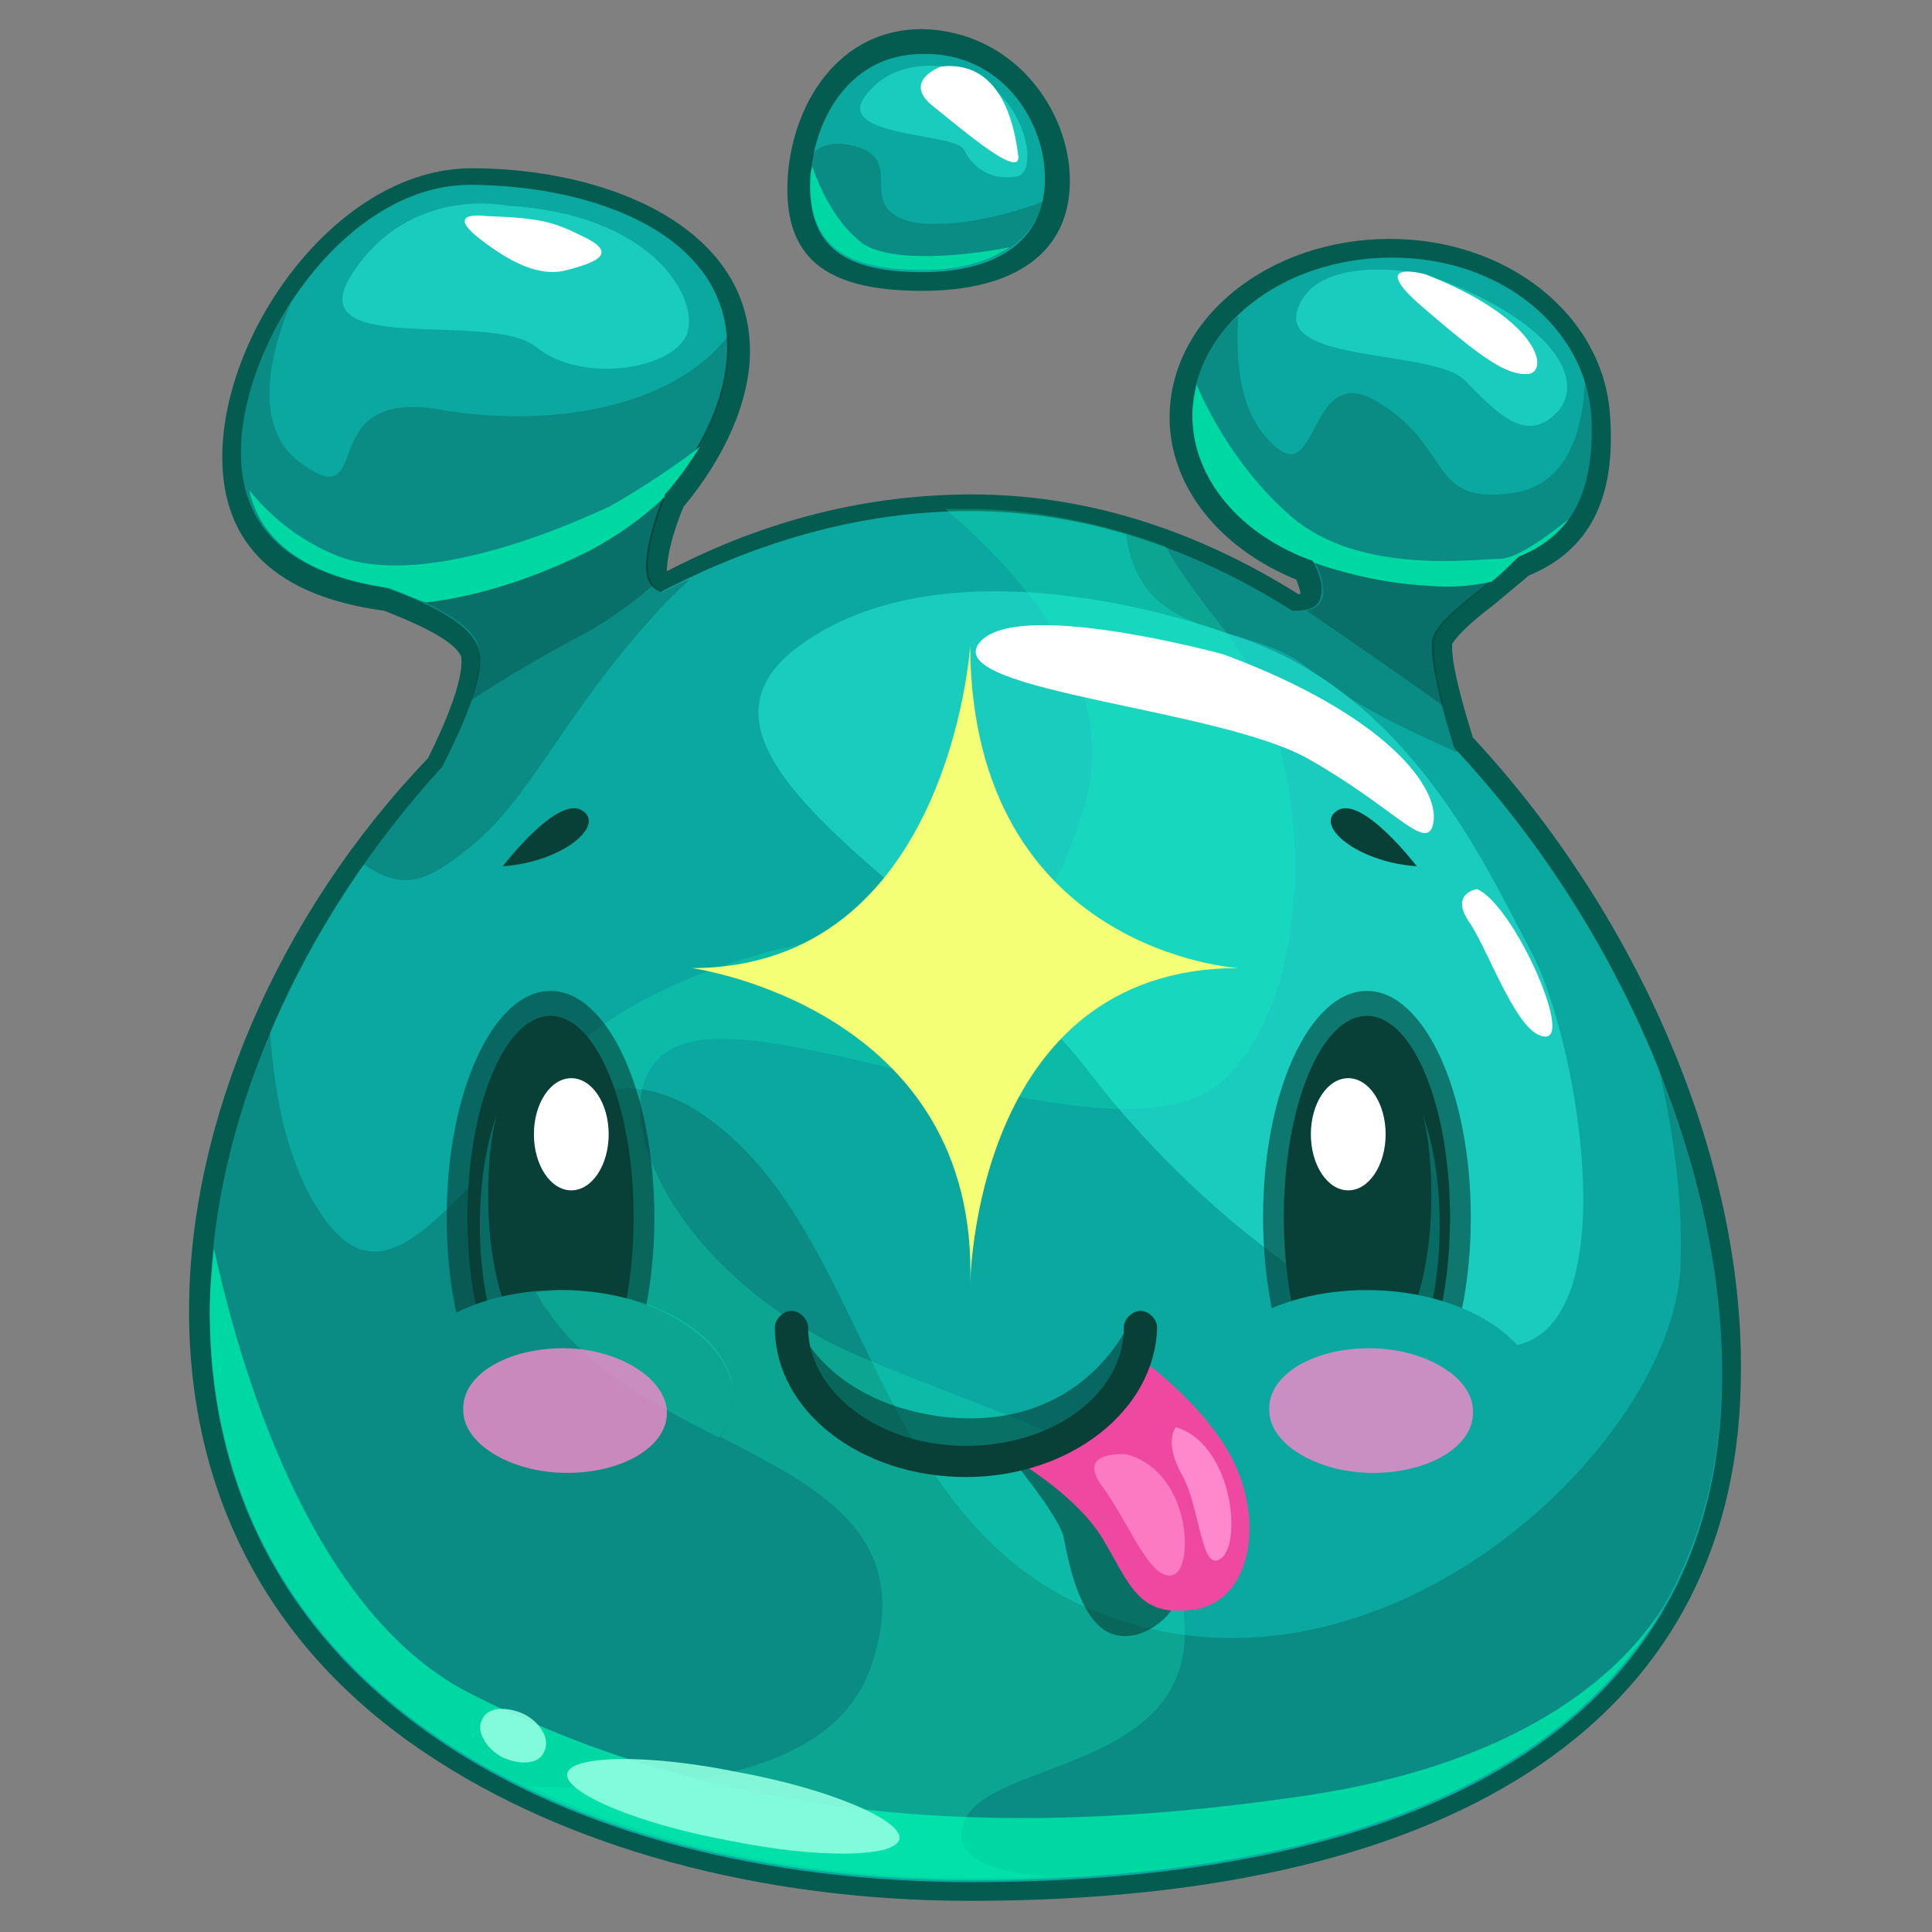 <?xml version="1.0" encoding="utf-8"?>
<!-- Generator: Adobe Illustrator 21.1.0, SVG Export Plug-In . SVG Version: 6.00 Build 0)  -->
<svg version="1.1" xmlns="http://www.w3.org/2000/svg" xmlns:xlink="http://www.w3.org/1999/xlink" x="0px" y="0px"
	 viewBox="0 0 93 93" style="enable-background:new 0 0 93 93;" xml:space="preserve">
<rect x="0" y="0" width="93" height="93" fill="#808080" stroke="none"/>
<style type="text/css">
	.st0{fill:#045B4F;}
	.st1{fill:#0BA8A0;}
	.st2{opacity:0.22;fill:#052D28;}
	.st3{fill:#19CCBE;}
	.st4{fill:#00D8A4;}
	.st5{opacity:0.22;fill:#10FFC0;}
	.st6{opacity:0.29;fill:#052D28;}
	.st7{fill:#FFFFFF;}
	.st8{opacity:0.55;fill:#06332E;}
	.st9{fill:#083F37;}
	.st10{opacity:0.43;fill:#0BA8A0;}
	.st11{fill:#EF48A0;}
	.st12{opacity:0.78;fill:#FF88CC;}
	.st13{fill:#FF88CC;}
	.st14{opacity:0.9;fill:#8FFFDF;}
	.st15{fill:#F5FF76;}
	.st16{opacity:0.61;fill:#79B293;}
	.st17{opacity:0.22;}
	.st18{fill:#052D28;}
	.st19{fill:#BDFDFF;}
	.st20{opacity:0.52;fill:#BDFDFF;}
	.st21{opacity:0.62;}
	.st22{opacity:0.5;fill:#BDFDFF;}
	.st23{opacity:0.68;}
	.st24{fill:#0B3D36;}
	.st25{fill:#892563;}
	.st26{opacity:0.35;fill:#FF88CC;}
	.st27{opacity:0.29;fill:#56153A;}
	.st28{fill:#FF6CC0;}
	.st29{opacity:0.3;fill:#FFA37B;}
	.st30{fill:#FFC2E8;}
	.st31{opacity:0.55;fill:#56153A;}
	.st32{fill:#56153A;}
	.st33{opacity:0.5;fill:#EF48A0;}
	.st34{opacity:0.44;fill:#FF88CC;}
	.st35{opacity:0.38;fill:#56153A;}
	.st36{opacity:0.61;fill:#DDAFC9;}
	.st37{opacity:0.3;fill:#F9E4EC;}
	.st38{opacity:0.5;}
	.st39{opacity:0.5;fill:#56153A;}
	.st40{fill:#F9E4EC;}
	.st41{clip-path:url(#SVGID_2_);}
	.st42{clip-path:url(#SVGID_4_);fill:#0A4377;}
	.st43{clip-path:url(#SVGID_4_);fill:#2D84E2;}
	.st44{clip-path:url(#SVGID_4_);fill:#3BADF2;}
	.st45{opacity:0.27;clip-path:url(#SVGID_4_);}
	.st46{clip-path:url(#SVGID_6_);fill:#19328E;}
	.st47{clip-path:url(#SVGID_8_);fill:#19328E;}
	.st48{opacity:0.5;clip-path:url(#SVGID_4_);}
	.st49{clip-path:url(#SVGID_10_);fill:#19328E;}
	.st50{opacity:0.13;clip-path:url(#SVGID_4_);}
	.st51{clip-path:url(#SVGID_12_);fill:#C5FFFF;}
	.st52{opacity:0.62;clip-path:url(#SVGID_4_);}
	.st53{clip-path:url(#SVGID_14_);fill:#C5FFFF;}
	.st54{clip-path:url(#SVGID_16_);fill:#C5FFFF;}
	.st55{opacity:0.22;clip-path:url(#SVGID_4_);}
	.st56{clip-path:url(#SVGID_18_);fill:#C5FFFF;}
	.st57{clip-path:url(#SVGID_4_);fill:#0E3B63;}
	.st58{clip-path:url(#SVGID_20_);fill:#C5FFFF;}
	.st59{clip-path:url(#SVGID_22_);fill:#C5FFFF;}
	.st60{clip-path:url(#SVGID_24_);fill:#C5FFFF;}
	.st61{clip-path:url(#SVGID_4_);fill:#EF48A0;}
	.st62{clip-path:url(#SVGID_4_);fill:#FFFFFF;}
	.st63{clip-path:url(#SVGID_26_);fill:#19328E;}
	.st64{clip-path:url(#SVGID_28_);fill:#19328E;}
	.st65{clip-path:url(#SVGID_30_);fill:#19328E;}
	.st66{opacity:0.78;clip-path:url(#SVGID_4_);}
	.st67{opacity:0.43;clip-path:url(#SVGID_32_);fill:#3BADF2;}
	.st68{opacity:0.43;clip-path:url(#SVGID_34_);fill:#3BADF2;}
	.st69{clip-path:url(#SVGID_36_);fill:#19328E;}
	.st70{clip-path:url(#SVGID_38_);}
	.st71{clip-path:url(#SVGID_40_);fill:#0A4377;}
	.st72{clip-path:url(#SVGID_40_);fill:#2D84E2;}
	.st73{clip-path:url(#SVGID_40_);fill:#3BADF2;}
	.st74{opacity:0.27;clip-path:url(#SVGID_40_);}
	.st75{clip-path:url(#SVGID_42_);fill:#19328E;}
	.st76{clip-path:url(#SVGID_44_);fill:#19328E;}
	.st77{opacity:0.5;clip-path:url(#SVGID_40_);}
	.st78{clip-path:url(#SVGID_46_);fill:#19328E;}
	.st79{opacity:0.13;clip-path:url(#SVGID_40_);}
	.st80{clip-path:url(#SVGID_48_);fill:#C5FFFF;}
	.st81{opacity:0.62;clip-path:url(#SVGID_40_);}
	.st82{clip-path:url(#SVGID_50_);fill:#C5FFFF;}
	.st83{clip-path:url(#SVGID_52_);fill:#C5FFFF;}
	.st84{opacity:0.22;clip-path:url(#SVGID_40_);}
	.st85{clip-path:url(#SVGID_54_);fill:#C5FFFF;}
	.st86{clip-path:url(#SVGID_40_);fill:#0E3B63;}
	.st87{clip-path:url(#SVGID_56_);fill:#C5FFFF;}
	.st88{clip-path:url(#SVGID_58_);fill:#C5FFFF;}
	.st89{clip-path:url(#SVGID_60_);fill:#C5FFFF;}
	.st90{clip-path:url(#SVGID_40_);fill:#EF48A0;}
	.st91{clip-path:url(#SVGID_40_);fill:#FFFFFF;}
	.st92{clip-path:url(#SVGID_62_);fill:#19328E;}
	.st93{clip-path:url(#SVGID_64_);fill:#19328E;}
	.st94{clip-path:url(#SVGID_66_);fill:#19328E;}
	.st95{opacity:0.78;clip-path:url(#SVGID_40_);}
	.st96{opacity:0.43;clip-path:url(#SVGID_68_);fill:#3BADF2;}
	.st97{opacity:0.43;clip-path:url(#SVGID_70_);fill:#3BADF2;}
	.st98{clip-path:url(#SVGID_72_);fill:#19328E;}
	.st99{opacity:0.21;fill:#85D2F9;}
	.st100{clip-path:url(#SVGID_74_);}
	.st101{clip-path:url(#SVGID_76_);fill:#0A4377;}
	.st102{clip-path:url(#SVGID_76_);fill:#2D84E2;}
	.st103{clip-path:url(#SVGID_76_);fill:#3BADF2;}
	.st104{opacity:0.27;clip-path:url(#SVGID_76_);}
	.st105{clip-path:url(#SVGID_78_);fill:#19328E;}
	.st106{clip-path:url(#SVGID_80_);fill:#19328E;}
	.st107{opacity:0.5;clip-path:url(#SVGID_76_);}
	.st108{clip-path:url(#SVGID_82_);fill:#19328E;}
	.st109{opacity:0.13;clip-path:url(#SVGID_76_);}
	.st110{clip-path:url(#SVGID_84_);fill:#C5FFFF;}
	.st111{opacity:0.62;clip-path:url(#SVGID_76_);}
	.st112{clip-path:url(#SVGID_86_);fill:#C5FFFF;}
	.st113{clip-path:url(#SVGID_88_);fill:#C5FFFF;}
	.st114{opacity:0.22;clip-path:url(#SVGID_76_);}
	.st115{clip-path:url(#SVGID_90_);fill:#C5FFFF;}
	.st116{clip-path:url(#SVGID_76_);fill:#0E3B63;}
	.st117{clip-path:url(#SVGID_92_);fill:#C5FFFF;}
	.st118{clip-path:url(#SVGID_94_);fill:#C5FFFF;}
	.st119{clip-path:url(#SVGID_96_);fill:#C5FFFF;}
	.st120{clip-path:url(#SVGID_76_);fill:#EF48A0;}
	.st121{clip-path:url(#SVGID_76_);fill:#FFFFFF;}
	.st122{clip-path:url(#SVGID_98_);fill:#19328E;}
	.st123{clip-path:url(#SVGID_100_);fill:#19328E;}
	.st124{clip-path:url(#SVGID_102_);fill:#19328E;}
	.st125{opacity:0.78;clip-path:url(#SVGID_76_);}
	.st126{opacity:0.43;clip-path:url(#SVGID_104_);fill:#3BADF2;}
	.st127{opacity:0.43;clip-path:url(#SVGID_106_);fill:#3BADF2;}
	.st128{clip-path:url(#SVGID_108_);fill:#19328E;}
	.st129{opacity:0.5;fill:#C5FFFF;}
	.st130{fill:#C5FFFF;}
	.st131{opacity:0.37;}
	.st132{fill:#19328E;}
	.st133{opacity:0.43;fill:#3BADF2;}
	.st134{clip-path:url(#SVGID_110_);}
	.st135{clip-path:url(#SVGID_112_);fill:#0A4377;}
	.st136{clip-path:url(#SVGID_112_);fill:#2D84E2;}
	.st137{clip-path:url(#SVGID_112_);fill:#3BADF2;}
	.st138{opacity:0.27;clip-path:url(#SVGID_112_);}
	.st139{clip-path:url(#SVGID_114_);fill:#19328E;}
	.st140{clip-path:url(#SVGID_116_);fill:#19328E;}
	.st141{opacity:0.5;clip-path:url(#SVGID_112_);}
	.st142{clip-path:url(#SVGID_118_);fill:#19328E;}
	.st143{opacity:0.13;clip-path:url(#SVGID_112_);}
	.st144{clip-path:url(#SVGID_120_);fill:#C5FFFF;}
	.st145{opacity:0.62;clip-path:url(#SVGID_112_);}
	.st146{clip-path:url(#SVGID_122_);fill:#C5FFFF;}
	.st147{clip-path:url(#SVGID_124_);fill:#C5FFFF;}
	.st148{opacity:0.22;clip-path:url(#SVGID_112_);}
	.st149{clip-path:url(#SVGID_126_);fill:#C5FFFF;}
	.st150{clip-path:url(#SVGID_112_);fill:#0E3B63;}
	.st151{clip-path:url(#SVGID_128_);fill:#C5FFFF;}
	.st152{clip-path:url(#SVGID_130_);fill:#C5FFFF;}
	.st153{clip-path:url(#SVGID_132_);fill:#C5FFFF;}
	.st154{clip-path:url(#SVGID_112_);fill:#EF48A0;}
	.st155{clip-path:url(#SVGID_112_);fill:#FFFFFF;}
	.st156{clip-path:url(#SVGID_134_);fill:#19328E;}
	.st157{clip-path:url(#SVGID_136_);fill:#19328E;}
	.st158{clip-path:url(#SVGID_138_);fill:#19328E;}
	.st159{opacity:0.78;clip-path:url(#SVGID_112_);}
	.st160{opacity:0.43;clip-path:url(#SVGID_140_);fill:#3BADF2;}
	.st161{opacity:0.43;clip-path:url(#SVGID_142_);fill:#3BADF2;}
	.st162{clip-path:url(#SVGID_144_);fill:#19328E;}
	.st163{opacity:0.37;fill:#19328E;}
	.st164{clip-path:url(#SVGID_146_);}
	.st165{clip-path:url(#SVGID_148_);fill:#0A4377;}
	.st166{clip-path:url(#SVGID_148_);fill:#2D84E2;}
	.st167{clip-path:url(#SVGID_148_);fill:#3BADF2;}
	.st168{opacity:0.27;clip-path:url(#SVGID_148_);}
	.st169{clip-path:url(#SVGID_150_);fill:#19328E;}
	.st170{clip-path:url(#SVGID_152_);fill:#19328E;}
	.st171{opacity:0.5;clip-path:url(#SVGID_148_);}
	.st172{clip-path:url(#SVGID_154_);fill:#19328E;}
	.st173{opacity:0.13;clip-path:url(#SVGID_148_);}
	.st174{clip-path:url(#SVGID_156_);fill:#C5FFFF;}
	.st175{opacity:0.62;clip-path:url(#SVGID_148_);}
	.st176{clip-path:url(#SVGID_158_);fill:#C5FFFF;}
	.st177{clip-path:url(#SVGID_160_);fill:#C5FFFF;}
	.st178{opacity:0.22;clip-path:url(#SVGID_148_);}
	.st179{clip-path:url(#SVGID_162_);fill:#C5FFFF;}
	.st180{clip-path:url(#SVGID_148_);fill:#0E3B63;}
	.st181{clip-path:url(#SVGID_164_);fill:#C5FFFF;}
	.st182{clip-path:url(#SVGID_166_);fill:#C5FFFF;}
	.st183{clip-path:url(#SVGID_168_);fill:#C5FFFF;}
	.st184{clip-path:url(#SVGID_148_);fill:#EF48A0;}
	.st185{clip-path:url(#SVGID_148_);fill:#FFFFFF;}
	.st186{clip-path:url(#SVGID_170_);fill:#19328E;}
	.st187{clip-path:url(#SVGID_172_);fill:#19328E;}
	.st188{clip-path:url(#SVGID_174_);fill:#19328E;}
	.st189{opacity:0.78;clip-path:url(#SVGID_148_);}
	.st190{opacity:0.43;clip-path:url(#SVGID_176_);fill:#3BADF2;}
	.st191{opacity:0.43;clip-path:url(#SVGID_178_);fill:#3BADF2;}
	.st192{clip-path:url(#SVGID_180_);fill:#19328E;}
	.st193{clip-path:url(#SVGID_182_);}
	.st194{clip-path:url(#SVGID_184_);fill:#0A4377;}
	.st195{clip-path:url(#SVGID_184_);fill:#2D84E2;}
	.st196{clip-path:url(#SVGID_184_);fill:#3BADF2;}
	.st197{opacity:0.27;clip-path:url(#SVGID_184_);}
	.st198{clip-path:url(#SVGID_186_);fill:#19328E;}
	.st199{clip-path:url(#SVGID_188_);fill:#19328E;}
	.st200{opacity:0.5;clip-path:url(#SVGID_184_);}
	.st201{clip-path:url(#SVGID_190_);fill:#19328E;}
	.st202{opacity:0.13;clip-path:url(#SVGID_184_);}
	.st203{clip-path:url(#SVGID_192_);fill:#C5FFFF;}
	.st204{opacity:0.62;clip-path:url(#SVGID_184_);}
	.st205{clip-path:url(#SVGID_194_);fill:#C5FFFF;}
	.st206{clip-path:url(#SVGID_196_);fill:#C5FFFF;}
	.st207{opacity:0.22;clip-path:url(#SVGID_184_);}
	.st208{clip-path:url(#SVGID_198_);fill:#C5FFFF;}
	.st209{clip-path:url(#SVGID_184_);fill:#0E3B63;}
	.st210{clip-path:url(#SVGID_200_);fill:#C5FFFF;}
	.st211{clip-path:url(#SVGID_202_);fill:#C5FFFF;}
	.st212{clip-path:url(#SVGID_204_);fill:#C5FFFF;}
	.st213{clip-path:url(#SVGID_184_);fill:#EF48A0;}
	.st214{clip-path:url(#SVGID_184_);fill:#FFFFFF;}
	.st215{clip-path:url(#SVGID_206_);fill:#19328E;}
	.st216{clip-path:url(#SVGID_208_);fill:#19328E;}
	.st217{clip-path:url(#SVGID_210_);fill:#19328E;}
	.st218{opacity:0.78;clip-path:url(#SVGID_184_);}
	.st219{opacity:0.43;clip-path:url(#SVGID_212_);fill:#3BADF2;}
	.st220{opacity:0.43;clip-path:url(#SVGID_214_);fill:#3BADF2;}
	.st221{clip-path:url(#SVGID_216_);fill:#19328E;}
	.st222{clip-path:url(#SVGID_218_);}
	.st223{clip-path:url(#SVGID_220_);fill:#0A4377;}
	.st224{clip-path:url(#SVGID_220_);fill:#2D84E2;}
	.st225{clip-path:url(#SVGID_220_);fill:#3BADF2;}
	.st226{opacity:0.27;clip-path:url(#SVGID_220_);}
	.st227{clip-path:url(#SVGID_222_);fill:#19328E;}
	.st228{clip-path:url(#SVGID_224_);fill:#19328E;}
	.st229{opacity:0.5;clip-path:url(#SVGID_220_);}
	.st230{clip-path:url(#SVGID_226_);fill:#19328E;}
	.st231{opacity:0.13;clip-path:url(#SVGID_220_);}
	.st232{clip-path:url(#SVGID_228_);fill:#C5FFFF;}
	.st233{opacity:0.62;clip-path:url(#SVGID_220_);}
	.st234{clip-path:url(#SVGID_230_);fill:#C5FFFF;}
	.st235{clip-path:url(#SVGID_232_);fill:#C5FFFF;}
	.st236{opacity:0.22;clip-path:url(#SVGID_220_);}
	.st237{clip-path:url(#SVGID_234_);fill:#C5FFFF;}
	.st238{clip-path:url(#SVGID_220_);fill:#0E3B63;}
	.st239{clip-path:url(#SVGID_236_);fill:#C5FFFF;}
	.st240{clip-path:url(#SVGID_238_);fill:#C5FFFF;}
	.st241{clip-path:url(#SVGID_240_);fill:#C5FFFF;}
	.st242{clip-path:url(#SVGID_220_);fill:#EF48A0;}
	.st243{clip-path:url(#SVGID_220_);fill:#FFFFFF;}
	.st244{clip-path:url(#SVGID_242_);fill:#19328E;}
	.st245{clip-path:url(#SVGID_244_);fill:#19328E;}
	.st246{clip-path:url(#SVGID_246_);fill:#19328E;}
	.st247{opacity:0.78;clip-path:url(#SVGID_220_);}
	.st248{opacity:0.43;clip-path:url(#SVGID_248_);fill:#3BADF2;}
	.st249{opacity:0.43;clip-path:url(#SVGID_250_);fill:#3BADF2;}
	.st250{clip-path:url(#SVGID_252_);fill:#19328E;}
	.st251{clip-path:url(#SVGID_254_);}
	.st252{clip-path:url(#SVGID_256_);fill:#57056B;}
	.st253{clip-path:url(#SVGID_256_);fill:#D14AED;}
	.st254{opacity:0.52;clip-path:url(#SVGID_256_);}
	.st255{clip-path:url(#SVGID_258_);fill:#ED82F9;}
	.st256{opacity:0.33;clip-path:url(#SVGID_256_);}
	.st257{clip-path:url(#SVGID_260_);fill:#421554;}
	.st258{clip-path:url(#SVGID_256_);fill:#E84DF4;}
	.st259{opacity:0.45;clip-path:url(#SVGID_256_);}
	.st260{clip-path:url(#SVGID_262_);fill:#D183FF;}
	.st261{opacity:0.55;clip-path:url(#SVGID_256_);}
	.st262{clip-path:url(#SVGID_264_);fill:#421554;}
	.st263{clip-path:url(#SVGID_256_);fill:#440254;}
	.st264{opacity:0.5;clip-path:url(#SVGID_256_);}
	.st265{clip-path:url(#SVGID_266_);fill:#BE4AED;}
	.st266{clip-path:url(#SVGID_256_);fill:#FFFFFF;}
	.st267{clip-path:url(#SVGID_268_);fill:#421554;}
	.st268{clip-path:url(#SVGID_270_);fill:#BE4AED;}
	.st269{clip-path:url(#SVGID_272_);fill:#421554;}
	.st270{clip-path:url(#SVGID_256_);fill:#EF48A0;}
	.st271{opacity:0.39;clip-path:url(#SVGID_256_);}
	.st272{clip-path:url(#SVGID_274_);fill:#421554;}
	.st273{clip-path:url(#SVGID_256_);fill:#ED82F9;}
	.st274{clip-path:url(#SVGID_256_);fill:#FF6CC0;}
	.st275{opacity:0.37;clip-path:url(#SVGID_256_);}
	.st276{clip-path:url(#SVGID_276_);fill:#421554;}
	.st277{clip-path:url(#SVGID_256_);fill:#FFC2E8;}
	.st278{opacity:0.78;clip-path:url(#SVGID_256_);}
	.st279{clip-path:url(#SVGID_278_);fill:#FF88CC;}
	.st280{clip-path:url(#SVGID_280_);fill:#FF88CC;}
	.st281{clip-path:url(#SVGID_282_);}
	.st282{clip-path:url(#SVGID_284_);fill:#57056B;}
	.st283{clip-path:url(#SVGID_284_);fill:#D14AED;}
	.st284{opacity:0.52;clip-path:url(#SVGID_284_);}
	.st285{clip-path:url(#SVGID_286_);fill:#ED82F9;}
	.st286{opacity:0.33;clip-path:url(#SVGID_284_);}
	.st287{clip-path:url(#SVGID_288_);fill:#421554;}
	.st288{clip-path:url(#SVGID_284_);fill:#E84DF4;}
	.st289{opacity:0.45;clip-path:url(#SVGID_284_);}
	.st290{clip-path:url(#SVGID_290_);fill:#D183FF;}
	.st291{opacity:0.55;clip-path:url(#SVGID_284_);}
	.st292{clip-path:url(#SVGID_292_);fill:#421554;}
	.st293{clip-path:url(#SVGID_284_);fill:#440254;}
	.st294{opacity:0.5;clip-path:url(#SVGID_284_);}
	.st295{clip-path:url(#SVGID_294_);fill:#BE4AED;}
	.st296{clip-path:url(#SVGID_284_);fill:#FFFFFF;}
	.st297{clip-path:url(#SVGID_296_);fill:#421554;}
	.st298{clip-path:url(#SVGID_298_);fill:#BE4AED;}
	.st299{clip-path:url(#SVGID_300_);fill:#421554;}
	.st300{clip-path:url(#SVGID_284_);fill:#EF48A0;}
	.st301{opacity:0.39;clip-path:url(#SVGID_284_);}
	.st302{clip-path:url(#SVGID_302_);fill:#421554;}
	.st303{clip-path:url(#SVGID_284_);fill:#ED82F9;}
	.st304{clip-path:url(#SVGID_284_);fill:#FF6CC0;}
	.st305{opacity:0.37;clip-path:url(#SVGID_284_);}
	.st306{clip-path:url(#SVGID_304_);fill:#421554;}
	.st307{clip-path:url(#SVGID_284_);fill:#FFC2E8;}
	.st308{opacity:0.78;clip-path:url(#SVGID_284_);}
	.st309{clip-path:url(#SVGID_306_);fill:#FF88CC;}
	.st310{clip-path:url(#SVGID_308_);fill:#FF88CC;}
	.st311{opacity:0.53;fill:#EA94FF;}
	.st312{clip-path:url(#SVGID_310_);}
	.st313{clip-path:url(#SVGID_312_);fill:#57056B;}
	.st314{clip-path:url(#SVGID_312_);fill:#D14AED;}
	.st315{opacity:0.52;clip-path:url(#SVGID_312_);}
	.st316{clip-path:url(#SVGID_314_);fill:#ED82F9;}
	.st317{opacity:0.33;clip-path:url(#SVGID_312_);}
	.st318{clip-path:url(#SVGID_316_);fill:#421554;}
	.st319{clip-path:url(#SVGID_312_);fill:#E84DF4;}
	.st320{opacity:0.45;clip-path:url(#SVGID_312_);}
	.st321{clip-path:url(#SVGID_318_);fill:#D183FF;}
	.st322{opacity:0.55;clip-path:url(#SVGID_312_);}
	.st323{clip-path:url(#SVGID_320_);fill:#421554;}
	.st324{clip-path:url(#SVGID_312_);fill:#440254;}
	.st325{opacity:0.5;clip-path:url(#SVGID_312_);}
	.st326{clip-path:url(#SVGID_322_);fill:#BE4AED;}
	.st327{clip-path:url(#SVGID_312_);fill:#FFFFFF;}
	.st328{clip-path:url(#SVGID_324_);fill:#421554;}
	.st329{clip-path:url(#SVGID_326_);fill:#BE4AED;}
	.st330{clip-path:url(#SVGID_328_);fill:#421554;}
	.st331{clip-path:url(#SVGID_312_);fill:#EF48A0;}
	.st332{opacity:0.39;clip-path:url(#SVGID_312_);}
	.st333{clip-path:url(#SVGID_330_);fill:#421554;}
	.st334{clip-path:url(#SVGID_312_);fill:#ED82F9;}
	.st335{clip-path:url(#SVGID_312_);fill:#FF6CC0;}
	.st336{opacity:0.37;clip-path:url(#SVGID_312_);}
	.st337{clip-path:url(#SVGID_332_);fill:#421554;}
	.st338{clip-path:url(#SVGID_312_);fill:#FFC2E8;}
	.st339{opacity:0.78;clip-path:url(#SVGID_312_);}
	.st340{clip-path:url(#SVGID_334_);fill:#FF88CC;}
	.st341{clip-path:url(#SVGID_336_);fill:#FF88CC;}
	.st342{fill:#EFC5FF;}
	.st343{fill:#421554;}
	.st344{fill:#ED82F9;}
	.st345{clip-path:url(#SVGID_338_);}
	.st346{clip-path:url(#SVGID_340_);fill:#57056B;}
	.st347{clip-path:url(#SVGID_340_);fill:#D14AED;}
	.st348{opacity:0.52;clip-path:url(#SVGID_340_);}
	.st349{clip-path:url(#SVGID_342_);fill:#ED82F9;}
	.st350{opacity:0.33;clip-path:url(#SVGID_340_);}
	.st351{clip-path:url(#SVGID_344_);fill:#421554;}
	.st352{clip-path:url(#SVGID_340_);fill:#E84DF4;}
	.st353{opacity:0.45;clip-path:url(#SVGID_340_);}
	.st354{clip-path:url(#SVGID_346_);fill:#D183FF;}
	.st355{opacity:0.55;clip-path:url(#SVGID_340_);}
	.st356{clip-path:url(#SVGID_348_);fill:#421554;}
	.st357{clip-path:url(#SVGID_340_);fill:#440254;}
	.st358{opacity:0.5;clip-path:url(#SVGID_340_);}
	.st359{clip-path:url(#SVGID_350_);fill:#BE4AED;}
	.st360{clip-path:url(#SVGID_340_);fill:#FFFFFF;}
	.st361{clip-path:url(#SVGID_352_);fill:#421554;}
	.st362{clip-path:url(#SVGID_354_);fill:#BE4AED;}
	.st363{clip-path:url(#SVGID_356_);fill:#421554;}
	.st364{clip-path:url(#SVGID_340_);fill:#EF48A0;}
	.st365{opacity:0.39;clip-path:url(#SVGID_340_);}
	.st366{clip-path:url(#SVGID_358_);fill:#421554;}
	.st367{clip-path:url(#SVGID_340_);fill:#ED82F9;}
	.st368{clip-path:url(#SVGID_340_);fill:#FF6CC0;}
	.st369{opacity:0.37;clip-path:url(#SVGID_340_);}
	.st370{clip-path:url(#SVGID_360_);fill:#421554;}
	.st371{clip-path:url(#SVGID_340_);fill:#FFC2E8;}
	.st372{opacity:0.78;clip-path:url(#SVGID_340_);}
	.st373{clip-path:url(#SVGID_362_);fill:#FF88CC;}
	.st374{clip-path:url(#SVGID_364_);fill:#FF88CC;}
	.st375{opacity:0.5;fill:#421554;}
	.st376{clip-path:url(#SVGID_366_);}
	.st377{clip-path:url(#SVGID_368_);fill:#57056B;}
	.st378{clip-path:url(#SVGID_368_);fill:#D14AED;}
	.st379{opacity:0.52;clip-path:url(#SVGID_368_);}
	.st380{clip-path:url(#SVGID_370_);fill:#ED82F9;}
	.st381{opacity:0.33;clip-path:url(#SVGID_368_);}
	.st382{clip-path:url(#SVGID_372_);fill:#421554;}
	.st383{clip-path:url(#SVGID_368_);fill:#E84DF4;}
	.st384{opacity:0.45;clip-path:url(#SVGID_368_);}
	.st385{clip-path:url(#SVGID_374_);fill:#D183FF;}
	.st386{opacity:0.55;clip-path:url(#SVGID_368_);}
	.st387{clip-path:url(#SVGID_376_);fill:#421554;}
	.st388{clip-path:url(#SVGID_368_);fill:#440254;}
	.st389{opacity:0.5;clip-path:url(#SVGID_368_);}
	.st390{clip-path:url(#SVGID_378_);fill:#BE4AED;}
	.st391{clip-path:url(#SVGID_368_);fill:#FFFFFF;}
	.st392{clip-path:url(#SVGID_380_);fill:#421554;}
	.st393{clip-path:url(#SVGID_382_);fill:#BE4AED;}
	.st394{clip-path:url(#SVGID_384_);fill:#421554;}
	.st395{clip-path:url(#SVGID_368_);fill:#EF48A0;}
	.st396{opacity:0.39;clip-path:url(#SVGID_368_);}
	.st397{clip-path:url(#SVGID_386_);fill:#421554;}
	.st398{clip-path:url(#SVGID_368_);fill:#ED82F9;}
	.st399{clip-path:url(#SVGID_368_);fill:#FF6CC0;}
	.st400{opacity:0.37;clip-path:url(#SVGID_368_);}
	.st401{clip-path:url(#SVGID_388_);fill:#421554;}
	.st402{clip-path:url(#SVGID_368_);fill:#FFC2E8;}
	.st403{opacity:0.78;clip-path:url(#SVGID_368_);}
	.st404{clip-path:url(#SVGID_390_);fill:#FF88CC;}
	.st405{clip-path:url(#SVGID_392_);fill:#FF88CC;}
	.st406{clip-path:url(#SVGID_394_);}
	.st407{clip-path:url(#SVGID_396_);fill:#57056B;}
	.st408{clip-path:url(#SVGID_396_);fill:#D14AED;}
	.st409{opacity:0.52;clip-path:url(#SVGID_396_);}
	.st410{clip-path:url(#SVGID_398_);fill:#ED82F9;}
	.st411{opacity:0.33;clip-path:url(#SVGID_396_);}
	.st412{clip-path:url(#SVGID_400_);fill:#421554;}
	.st413{clip-path:url(#SVGID_396_);fill:#E84DF4;}
	.st414{opacity:0.45;clip-path:url(#SVGID_396_);}
	.st415{clip-path:url(#SVGID_402_);fill:#D183FF;}
	.st416{opacity:0.55;clip-path:url(#SVGID_396_);}
	.st417{clip-path:url(#SVGID_404_);fill:#421554;}
	.st418{clip-path:url(#SVGID_396_);fill:#440254;}
	.st419{opacity:0.5;clip-path:url(#SVGID_396_);}
	.st420{clip-path:url(#SVGID_406_);fill:#BE4AED;}
	.st421{clip-path:url(#SVGID_396_);fill:#FFFFFF;}
	.st422{clip-path:url(#SVGID_408_);fill:#421554;}
	.st423{clip-path:url(#SVGID_410_);fill:#BE4AED;}
	.st424{clip-path:url(#SVGID_412_);fill:#421554;}
	.st425{clip-path:url(#SVGID_396_);fill:#EF48A0;}
	.st426{opacity:0.39;clip-path:url(#SVGID_396_);}
	.st427{clip-path:url(#SVGID_414_);fill:#421554;}
	.st428{clip-path:url(#SVGID_396_);fill:#ED82F9;}
	.st429{clip-path:url(#SVGID_396_);fill:#FF6CC0;}
	.st430{opacity:0.37;clip-path:url(#SVGID_396_);}
	.st431{clip-path:url(#SVGID_416_);fill:#421554;}
	.st432{clip-path:url(#SVGID_396_);fill:#FFC2E8;}
	.st433{opacity:0.78;clip-path:url(#SVGID_396_);}
	.st434{clip-path:url(#SVGID_418_);fill:#FF88CC;}
	.st435{clip-path:url(#SVGID_420_);fill:#FF88CC;}
	.st436{clip-path:url(#SVGID_422_);}
	.st437{clip-path:url(#SVGID_424_);fill:#57056B;}
	.st438{clip-path:url(#SVGID_424_);fill:#D14AED;}
	.st439{opacity:0.52;clip-path:url(#SVGID_424_);}
	.st440{clip-path:url(#SVGID_426_);fill:#ED82F9;}
	.st441{opacity:0.33;clip-path:url(#SVGID_424_);}
	.st442{clip-path:url(#SVGID_428_);fill:#421554;}
	.st443{clip-path:url(#SVGID_424_);fill:#E84DF4;}
	.st444{opacity:0.45;clip-path:url(#SVGID_424_);}
	.st445{clip-path:url(#SVGID_430_);fill:#D183FF;}
	.st446{opacity:0.55;clip-path:url(#SVGID_424_);}
	.st447{clip-path:url(#SVGID_432_);fill:#421554;}
	.st448{clip-path:url(#SVGID_424_);fill:#440254;}
	.st449{opacity:0.5;clip-path:url(#SVGID_424_);}
	.st450{clip-path:url(#SVGID_434_);fill:#BE4AED;}
	.st451{clip-path:url(#SVGID_424_);fill:#FFFFFF;}
	.st452{clip-path:url(#SVGID_436_);fill:#421554;}
	.st453{clip-path:url(#SVGID_438_);fill:#BE4AED;}
	.st454{clip-path:url(#SVGID_440_);fill:#421554;}
	.st455{clip-path:url(#SVGID_424_);fill:#EF48A0;}
	.st456{opacity:0.39;clip-path:url(#SVGID_424_);}
	.st457{clip-path:url(#SVGID_442_);fill:#421554;}
	.st458{clip-path:url(#SVGID_424_);fill:#ED82F9;}
	.st459{clip-path:url(#SVGID_424_);fill:#FF6CC0;}
	.st460{opacity:0.37;clip-path:url(#SVGID_424_);}
	.st461{clip-path:url(#SVGID_444_);fill:#421554;}
	.st462{clip-path:url(#SVGID_424_);fill:#FFC2E8;}
	.st463{opacity:0.78;clip-path:url(#SVGID_424_);}
	.st464{clip-path:url(#SVGID_446_);fill:#FF88CC;}
	.st465{clip-path:url(#SVGID_448_);fill:#FF88CC;}
	.st466{clip-path:url(#SVGID_450_);}
	.st467{clip-path:url(#SVGID_452_);fill:#771515;}
	.st468{clip-path:url(#SVGID_452_);fill:#FF3E3E;}
	.st469{opacity:0.42;clip-path:url(#SVGID_452_);}
	.st470{clip-path:url(#SVGID_454_);fill:#FFCE00;}
	.st471{opacity:0.43;clip-path:url(#SVGID_452_);}
	.st472{clip-path:url(#SVGID_456_);fill:#771515;}
	.st473{opacity:0.61;clip-path:url(#SVGID_456_);}
	.st474{clip-path:url(#SVGID_458_);fill:#F97906;}
	.st475{opacity:0.22;clip-path:url(#SVGID_452_);}
	.st476{clip-path:url(#SVGID_460_);fill:#FEFFF5;}
	.st477{clip-path:url(#SVGID_452_);fill:#560C09;}
	.st478{clip-path:url(#SVGID_462_);fill:#FEFFF5;}
	.st479{opacity:0.46;clip-path:url(#SVGID_452_);}
	.st480{clip-path:url(#SVGID_464_);fill:#470A04;}
	.st481{clip-path:url(#SVGID_452_);fill:#5AB8FF;}
	.st482{clip-path:url(#SVGID_452_);fill:#FFFFFF;}
	.st483{clip-path:url(#SVGID_466_);fill:#470A04;}
	.st484{clip-path:url(#SVGID_468_);fill:#470A04;}
	.st485{clip-path:url(#SVGID_452_);fill:#56153A;}
	.st486{clip-path:url(#SVGID_452_);fill:#28081C;}
	.st487{clip-path:url(#SVGID_452_);fill:#EF48A0;}
	.st488{clip-path:url(#SVGID_470_);fill:#FFCE00;}
	.st489{clip-path:url(#SVGID_472_);fill:#FFCE00;}
	.st490{clip-path:url(#SVGID_474_);fill:#FFCE00;}
	.st491{clip-path:url(#SVGID_452_);fill:#F97906;}
	.st492{clip-path:url(#SVGID_476_);}
	.st493{clip-path:url(#SVGID_478_);fill:#771515;}
	.st494{clip-path:url(#SVGID_478_);fill:#FF3E3E;}
	.st495{opacity:0.42;clip-path:url(#SVGID_478_);}
	.st496{clip-path:url(#SVGID_480_);fill:#FFCE00;}
	.st497{opacity:0.43;clip-path:url(#SVGID_478_);}
	.st498{clip-path:url(#SVGID_482_);fill:#771515;}
	.st499{opacity:0.61;clip-path:url(#SVGID_482_);}
	.st500{clip-path:url(#SVGID_484_);fill:#F97906;}
	.st501{opacity:0.22;clip-path:url(#SVGID_478_);}
	.st502{clip-path:url(#SVGID_486_);fill:#FEFFF5;}
	.st503{clip-path:url(#SVGID_478_);fill:#560C09;}
	.st504{clip-path:url(#SVGID_488_);fill:#FEFFF5;}
	.st505{opacity:0.46;clip-path:url(#SVGID_478_);}
	.st506{clip-path:url(#SVGID_490_);fill:#470A04;}
	.st507{clip-path:url(#SVGID_478_);fill:#5AB8FF;}
	.st508{clip-path:url(#SVGID_478_);fill:#FFFFFF;}
	.st509{clip-path:url(#SVGID_492_);fill:#470A04;}
	.st510{clip-path:url(#SVGID_494_);fill:#470A04;}
	.st511{clip-path:url(#SVGID_478_);fill:#56153A;}
	.st512{clip-path:url(#SVGID_478_);fill:#28081C;}
	.st513{clip-path:url(#SVGID_478_);fill:#EF48A0;}
	.st514{clip-path:url(#SVGID_496_);fill:#FFCE00;}
	.st515{clip-path:url(#SVGID_498_);fill:#FFCE00;}
	.st516{clip-path:url(#SVGID_500_);fill:#FFCE00;}
	.st517{clip-path:url(#SVGID_478_);fill:#F97906;}
	.st518{opacity:0.3;fill:#FFCE00;}
	.st519{clip-path:url(#SVGID_502_);}
	.st520{clip-path:url(#SVGID_504_);fill:#771515;}
	.st521{clip-path:url(#SVGID_504_);fill:#FF3E3E;}
	.st522{opacity:0.42;clip-path:url(#SVGID_504_);}
	.st523{clip-path:url(#SVGID_506_);fill:#FFCE00;}
	.st524{opacity:0.43;clip-path:url(#SVGID_504_);}
	.st525{clip-path:url(#SVGID_508_);fill:#771515;}
	.st526{opacity:0.61;clip-path:url(#SVGID_508_);}
	.st527{clip-path:url(#SVGID_510_);fill:#F97906;}
	.st528{opacity:0.22;clip-path:url(#SVGID_504_);}
	.st529{clip-path:url(#SVGID_512_);fill:#FEFFF5;}
	.st530{clip-path:url(#SVGID_504_);fill:#560C09;}
	.st531{clip-path:url(#SVGID_514_);fill:#FEFFF5;}
	.st532{opacity:0.46;clip-path:url(#SVGID_504_);}
	.st533{clip-path:url(#SVGID_516_);fill:#470A04;}
	.st534{clip-path:url(#SVGID_504_);fill:#5AB8FF;}
	.st535{clip-path:url(#SVGID_504_);fill:#FFFFFF;}
	.st536{clip-path:url(#SVGID_518_);fill:#470A04;}
	.st537{clip-path:url(#SVGID_520_);fill:#470A04;}
	.st538{clip-path:url(#SVGID_504_);fill:#56153A;}
	.st539{clip-path:url(#SVGID_504_);fill:#28081C;}
	.st540{clip-path:url(#SVGID_504_);fill:#EF48A0;}
	.st541{clip-path:url(#SVGID_522_);fill:#FFCE00;}
	.st542{clip-path:url(#SVGID_524_);fill:#FFCE00;}
	.st543{clip-path:url(#SVGID_526_);fill:#FFCE00;}
	.st544{clip-path:url(#SVGID_504_);fill:#F97906;}
	.st545{fill:#FEFFC7;}
	.st546{fill:#FF3E3E;}
	.st547{opacity:0.55;fill:#F97906;}
	.st548{clip-path:url(#SVGID_528_);}
	.st549{clip-path:url(#SVGID_530_);fill:#771515;}
	.st550{clip-path:url(#SVGID_530_);fill:#FF3E3E;}
	.st551{opacity:0.42;clip-path:url(#SVGID_530_);}
	.st552{clip-path:url(#SVGID_532_);fill:#FFCE00;}
	.st553{opacity:0.43;clip-path:url(#SVGID_530_);}
	.st554{clip-path:url(#SVGID_534_);fill:#771515;}
	.st555{opacity:0.61;clip-path:url(#SVGID_534_);}
	.st556{clip-path:url(#SVGID_536_);fill:#F97906;}
	.st557{opacity:0.22;clip-path:url(#SVGID_530_);}
	.st558{clip-path:url(#SVGID_538_);fill:#FEFFF5;}
	.st559{clip-path:url(#SVGID_530_);fill:#560C09;}
	.st560{clip-path:url(#SVGID_540_);fill:#FEFFF5;}
	.st561{opacity:0.46;clip-path:url(#SVGID_530_);}
	.st562{clip-path:url(#SVGID_542_);fill:#470A04;}
	.st563{clip-path:url(#SVGID_530_);fill:#5AB8FF;}
	.st564{clip-path:url(#SVGID_530_);fill:#FFFFFF;}
	.st565{clip-path:url(#SVGID_544_);fill:#470A04;}
	.st566{clip-path:url(#SVGID_546_);fill:#470A04;}
	.st567{clip-path:url(#SVGID_530_);fill:#56153A;}
	.st568{clip-path:url(#SVGID_530_);fill:#28081C;}
	.st569{clip-path:url(#SVGID_530_);fill:#EF48A0;}
	.st570{clip-path:url(#SVGID_548_);fill:#FFCE00;}
	.st571{clip-path:url(#SVGID_550_);fill:#FFCE00;}
	.st572{clip-path:url(#SVGID_552_);fill:#FFCE00;}
	.st573{clip-path:url(#SVGID_530_);fill:#F97906;}
	.st574{opacity:0.5;fill:#FF3E3E;}
	.st575{clip-path:url(#SVGID_554_);}
	.st576{clip-path:url(#SVGID_556_);fill:#771515;}
	.st577{clip-path:url(#SVGID_556_);fill:#FF3E3E;}
	.st578{opacity:0.42;clip-path:url(#SVGID_556_);}
	.st579{clip-path:url(#SVGID_558_);fill:#FFCE00;}
	.st580{opacity:0.43;clip-path:url(#SVGID_556_);}
	.st581{clip-path:url(#SVGID_560_);fill:#771515;}
	.st582{opacity:0.61;clip-path:url(#SVGID_560_);}
	.st583{clip-path:url(#SVGID_562_);fill:#F97906;}
	.st584{opacity:0.22;clip-path:url(#SVGID_556_);}
	.st585{clip-path:url(#SVGID_564_);fill:#FEFFF5;}
	.st586{clip-path:url(#SVGID_556_);fill:#560C09;}
	.st587{clip-path:url(#SVGID_566_);fill:#FEFFF5;}
	.st588{opacity:0.46;clip-path:url(#SVGID_556_);}
	.st589{clip-path:url(#SVGID_568_);fill:#470A04;}
	.st590{clip-path:url(#SVGID_556_);fill:#5AB8FF;}
	.st591{clip-path:url(#SVGID_556_);fill:#FFFFFF;}
	.st592{clip-path:url(#SVGID_570_);fill:#470A04;}
	.st593{clip-path:url(#SVGID_572_);fill:#470A04;}
	.st594{clip-path:url(#SVGID_556_);fill:#56153A;}
	.st595{clip-path:url(#SVGID_556_);fill:#28081C;}
	.st596{clip-path:url(#SVGID_556_);fill:#EF48A0;}
	.st597{clip-path:url(#SVGID_574_);fill:#FFCE00;}
	.st598{clip-path:url(#SVGID_576_);fill:#FFCE00;}
	.st599{clip-path:url(#SVGID_578_);fill:#FFCE00;}
	.st600{clip-path:url(#SVGID_556_);fill:#F97906;}
	.st601{clip-path:url(#SVGID_580_);}
	.st602{clip-path:url(#SVGID_582_);fill:#771515;}
	.st603{clip-path:url(#SVGID_582_);fill:#FF3E3E;}
	.st604{opacity:0.42;clip-path:url(#SVGID_582_);}
	.st605{clip-path:url(#SVGID_584_);fill:#FFCE00;}
	.st606{opacity:0.43;clip-path:url(#SVGID_582_);}
	.st607{clip-path:url(#SVGID_586_);fill:#771515;}
	.st608{opacity:0.61;clip-path:url(#SVGID_586_);}
	.st609{clip-path:url(#SVGID_588_);fill:#F97906;}
	.st610{opacity:0.22;clip-path:url(#SVGID_582_);}
	.st611{clip-path:url(#SVGID_590_);fill:#FEFFF5;}
	.st612{clip-path:url(#SVGID_582_);fill:#560C09;}
	.st613{clip-path:url(#SVGID_592_);fill:#FEFFF5;}
	.st614{opacity:0.46;clip-path:url(#SVGID_582_);}
	.st615{clip-path:url(#SVGID_594_);fill:#470A04;}
	.st616{clip-path:url(#SVGID_582_);fill:#5AB8FF;}
	.st617{clip-path:url(#SVGID_582_);fill:#FFFFFF;}
	.st618{clip-path:url(#SVGID_596_);fill:#470A04;}
	.st619{clip-path:url(#SVGID_598_);fill:#470A04;}
	.st620{clip-path:url(#SVGID_582_);fill:#56153A;}
	.st621{clip-path:url(#SVGID_582_);fill:#28081C;}
	.st622{clip-path:url(#SVGID_582_);fill:#EF48A0;}
	.st623{clip-path:url(#SVGID_600_);fill:#FFCE00;}
	.st624{clip-path:url(#SVGID_602_);fill:#FFCE00;}
	.st625{clip-path:url(#SVGID_604_);fill:#FFCE00;}
	.st626{clip-path:url(#SVGID_582_);fill:#F97906;}
	.st627{clip-path:url(#SVGID_606_);}
	.st628{clip-path:url(#SVGID_608_);fill:#771515;}
	.st629{clip-path:url(#SVGID_608_);fill:#FF3E3E;}
	.st630{opacity:0.42;clip-path:url(#SVGID_608_);}
	.st631{clip-path:url(#SVGID_610_);fill:#FFCE00;}
	.st632{opacity:0.43;clip-path:url(#SVGID_608_);}
	.st633{clip-path:url(#SVGID_612_);fill:#771515;}
	.st634{opacity:0.61;clip-path:url(#SVGID_612_);}
	.st635{clip-path:url(#SVGID_614_);fill:#F97906;}
	.st636{opacity:0.22;clip-path:url(#SVGID_608_);}
	.st637{clip-path:url(#SVGID_616_);fill:#FEFFF5;}
	.st638{clip-path:url(#SVGID_608_);fill:#560C09;}
	.st639{clip-path:url(#SVGID_618_);fill:#FEFFF5;}
	.st640{opacity:0.46;clip-path:url(#SVGID_608_);}
	.st641{clip-path:url(#SVGID_620_);fill:#470A04;}
	.st642{clip-path:url(#SVGID_608_);fill:#5AB8FF;}
	.st643{clip-path:url(#SVGID_608_);fill:#FFFFFF;}
	.st644{clip-path:url(#SVGID_622_);fill:#470A04;}
	.st645{clip-path:url(#SVGID_624_);fill:#470A04;}
	.st646{clip-path:url(#SVGID_608_);fill:#56153A;}
	.st647{clip-path:url(#SVGID_608_);fill:#28081C;}
	.st648{clip-path:url(#SVGID_608_);fill:#EF48A0;}
	.st649{clip-path:url(#SVGID_626_);fill:#FFCE00;}
	.st650{clip-path:url(#SVGID_628_);fill:#FFCE00;}
	.st651{clip-path:url(#SVGID_630_);fill:#FFCE00;}
	.st652{clip-path:url(#SVGID_608_);fill:#F97906;}
</style>
<g id="_x2014_ÎÓÈ_x5F_3">
</g>
<g id="_x2014_ÎÓÈ_x5F_1">
</g>
<g id="_x2014_ÎÓÈ_x5F_2">
	<g>
		<path class="st0" d="M70.9,35.5c-1.1-3.5-1-4.3-1-4.5c0.3-0.5,1.1-1.2,1.9-1.8c0.6-0.5,1.2-1,1.8-1.5c2.9-1.2,4.2-3.7,3.9-7.7
			c-0.3-4.8-4.9-8.5-10.6-8.5c-5.8,0-10.6,3.8-10.6,8.6c0,3.3,2.4,6.3,6.1,7.8c0.1,0.3,0.2,0.5,0.2,0.7c0,0-0.1,0-0.1,0
			c-5.1-3.2-10.4-4.8-15.7-4.8c-5,0-9.9,1.2-14.7,3.7c0-0.4,0.1-1.4,0.8-3.1c2-2.4,3.2-5.1,3.2-7.5c0-6-6.9-8.8-13.4-8.8
			c-6.4,0-12,7.8-12,13.9c0,4.2,2.6,6.7,7.8,7.4c1,0.4,3.3,1.3,3.7,2.2c0,0.1,0.3,1.1-1.6,4.9C13.4,44,9.1,54,9.1,63.1
			c0,8.9,3.9,16.3,11.4,21.3c6.7,4.5,16,7.1,26.2,7.1c23.9,0,37.1-9.1,37.1-25.5C83.9,55.8,78.9,44.1,70.9,35.5z"/>
		<path class="st1" d="M70,36c-0.7-2.2-1.3-4.7-1-5.4c0.5-1.1,2.5-2.3,4.1-3.8c2.3-0.9,3.7-2.8,3.5-6.8c-0.3-4.2-4.3-7.6-9.6-7.6
			c-5.3,0-9.6,3.4-9.6,7.6c0,3.1,2.4,5.8,5.8,7c0.3,0.6,0.5,1.1,0.4,1.6c-0.1,0.7-0.6,0.8-1.4,0.8c-4.7-3-10-4.8-15.5-4.8
			c-5.3,0-10.3,1.5-14.9,3.9c-0.2-0.1-0.4-0.2-0.5-0.4c-0.5-0.7,0-2.6,0.7-4.4c1.8-2.1,3-4.6,3-7c0-5.4-6.4-7.8-12.4-7.8
			c-5.9,0-11,7.5-11,12.9c0,4.1,3,5.9,7,6.5c1.9,0.7,3.9,1.6,4.4,2.8c0.5,1.2-0.7,3.8-1.7,5.8c-6.8,7.4-11.2,17.1-11.2,26.3
			c0,18.2,17,27.4,36.7,27.4c19.6,0,36.1-6.3,36.1-24.5C82.9,55.9,77.8,44.3,70,36z"/>
		<path class="st2" d="M70,36c-0.7-2.2-1.3-4.7-1-5.4c0.5-1.1,2.5-2.3,4.1-3.8c2.3-0.9,3.7-2.8,3.5-6.8c0-0.6-0.2-1.2-0.3-1.7
			c-0.1,2.2-0.7,4.9-3.3,5.4c-4.3,0.7-3-2.1-6.6-4.3c-3.6-2.3-2.8,4.7-5.4,1.7c-1.4-1.5-1.5-3.9-1.4-5.9c-1.4,1.3-2.2,3-2.2,4.8
			c0,3.1,2.4,5.8,5.8,7c0.3,0.6,0.5,1.1,0.4,1.6c-0.1,0.7-0.6,0.8-1.4,0.8c-2.5-1.6-5.2-2.9-8-3.7c0.7,5.4,6,4.1,8.8,6.5
			c2,1.7,5.1,3.1,7.1,4C70.2,36.1,70.1,36.1,70,36z"/>
		<path class="st3" d="M59.1,30.5c0,0-12.9-4.9-20.5,0.5c-7.6,5.4,7.5,12.3,13.9,20.7c6.4,8.3,16.3,14.8,21,12.9
			c4.7-1.9,2.3-14.9,0.2-18.8C71.6,41.9,67.8,33.1,59.1,30.5z"/>
		<path class="st2" d="M80.9,60.7C80.8,69,67.6,81.9,54.6,78.2c-13-3.6-12.3-19.1-21-24.7c-8.7-5.6-13.2,12.2-18.1,5
			c-1.6-2.3-2.3-5.6-2.5-8.9c-1.8,4.4-2.9,9-2.9,13.4c0,18.2,17,27.4,36.7,27.4c19.6,0,36.1-6.3,36.1-24.5c0-4.7-1.1-9.8-3.1-14.7
			C80.5,54.2,81,57.5,80.9,60.7z"/>
		<path class="st4" d="M80.1,77.3c-1.7,2.7-6.2,7.6-17.7,9.2c-15.8,2.3-28.5,0.7-39.6-4.9C15.4,78,11.8,67,10.3,60.1
			c-0.1,1-0.2,2-0.2,3c0,18.2,17,27.4,36.7,27.4C61.6,90.5,74.6,86.9,80.1,77.3z"/>
		<path class="st5" d="M46.3,88.5c-0.4-4,11.5-2.6,10.7-10.7c-0.8-8.1-5.7-8.3-15.6-12.5c-9.9-4.2-13.6-14.2-7.9-15.2
			c5.7-1,21,6.3,25.5,1.8c4.5-4.4,4.4-15.8,0-21.5c-1.1-1.4-2.1-2.7-2.9-4.1c-3-1.1-6.2-1.8-9.4-1.8c-0.4,0-0.8,0-1.2,0
			c4,3.4,8.4,8.6,6.7,14.3c-3,10.1-6.3,4.2-16.2,7.3c-9.9,3-14.6,9.3-9.7,16.8c4.9,7.5,19.2,7.1,15.6,17.4c-1.8,5.1-9.3,6-16.4,5.7
			c6.1,2.9,13.5,4.4,21.3,4.4c1.2,0,2.5,0,3.7-0.1C48.1,90.2,46.4,89.6,46.3,88.5z"/>
		<path class="st2" d="M31.9,28.5c-0.2-0.1-0.4-0.2-0.5-0.4c-0.5-0.7,0-2.6,0.7-4.4c1.8-2.1,3-4.6,3-7c0-0.2,0-0.4,0-0.6
			c-2.8,3.7-9,4.5-14,3.6c-6.1-1-3,5.2-6.6,2.6C12.1,20.6,13,17,14,14.6c-1.5,2.3-2.4,4.9-2.4,7.2c0,4.1,3,5.9,7,6.5
			c1.9,0.7,3.9,1.6,4.4,2.8c0.5,1.2-0.7,3.8-1.7,5.8c-1.4,1.5-2.6,3-3.8,4.7c1.9,1.3,3,0.9,5.1-0.8c3-2.4,4.5-6.4,9-11.3
			c0.5-0.6,1.1-1.1,1.6-1.6C32.8,28,32.3,28.3,31.9,28.5z"/>
		<path class="st6" d="M19.3,28.5C21,29.2,22.6,30,23,31c0.2,0.6,0,1.6-0.3,2.7c1.8-1.2,3.9-2.4,5.8-3.4c1-0.6,2-1.3,2.9-2.1
			c0,0,0,0,0-0.1c-0.5-0.7-0.1-2.4,0.6-4.1C29.3,26,24.2,28.7,19.3,28.5z"/>
		<path class="st7" d="M58.9,31.5c0,0-10.2-2.8-11.8-0.5c-1.6,2.3,11.8,3.1,16,5.6c4.2,2.4,5.6,4.5,5.9,3
			C69.3,37.9,66.7,34.4,58.9,31.5z"/>
		<path class="st7" d="M71.1,42.8c0,0-1.4,0.2-0.3,1.7c1,1.6,2.3,5.4,3.6,5.4C75.7,49.9,72.8,43.5,71.1,42.8z"/>
		<path class="st4" d="M18.7,28.3c0.6,0.2,1.2,0.5,1.8,0.7c2.6-0.3,5.3-1.2,7.9-2.5c1.3-0.7,2.6-1.6,3.6-2.6c0-0.1,0-0.1,0.1-0.2
			c0.6-0.7,1.1-1.4,1.6-2.2c-1.8,1.4-4,2.7-4.4,2.9c-0.7,0.3-8.7,4.2-13.2,2.3c-1.9-0.8-3.2-2-4.1-3.1
			C12.6,26.4,15.3,27.8,18.7,28.3z"/>
		<g>
			<g>
				<g>
					<ellipse class="st8" cx="26.5" cy="58.6" rx="5" ry="10.9"/>
					<ellipse class="st9" cx="26.5" cy="58.6" rx="4" ry="9.7"/>
					<path class="st10" d="M26.9,65.7c-1.9,0-3.4-3.6-3.4-8.1c0-1.4,0.1-2.7,0.4-3.9c-0.5,1.4-0.8,3.2-0.8,5.3
						c0,4.5,1.5,8.1,3.4,8.1c1.3,0,2.4-1.7,3-4.2C28.8,64.6,27.9,65.7,26.9,65.7z"/>
					<ellipse class="st7" cx="27.5" cy="54.6" rx="1.8" ry="2.7"/>
					<ellipse class="st7" cx="25.5" cy="65.7" rx="0.8" ry="0.9"/>
					<path class="st9" d="M24.2,41.7c0,0,2.6-3.4,3.8-2.7C29.2,39.7,27.1,41.5,24.2,41.7z"/>
				</g>
				<g>
					<ellipse class="st8" cx="65.8" cy="58.6" rx="5" ry="10.9"/>
					<ellipse class="st9" cx="65.8" cy="58.6" rx="4" ry="9.7"/>
					<path class="st10" d="M65.5,65.7c1.9,0,3.4-3.6,3.4-8.1c0-1.4-0.1-2.7-0.4-3.9c0.5,1.4,0.8,3.2,0.8,5.3c0,4.5-1.5,8.1-3.4,8.1
						c-1.3,0-2.4-1.7-3-4.2C63.5,64.6,64.4,65.7,65.5,65.7z"/>
					<ellipse class="st7" cx="64.9" cy="54.6" rx="1.8" ry="2.7"/>
					<ellipse class="st7" cx="66.8" cy="65.7" rx="0.8" ry="0.9"/>
					<path class="st9" d="M68.2,41.7c0,0-2.6-3.4-3.8-2.7C63.2,39.7,65.3,41.5,68.2,41.7z"/>
				</g>
				<path class="st8" d="M38.1,63.1c0,0,1.1,4.3,7.3,5.1c6.2,0.7,8.6-3.7,9-4.6c0.4-0.9,0.8,5.1-4,6.2c-4.8,1-8.8-0.4-8.8-0.4
					S38.9,68.8,38.1,63.1z"/>
				<path class="st8" d="M48.6,70.1c0,0,2.4,2.9,2.6,3.9c0.2,1,0.7,3.9,2.2,4.6c1.6,0.7,3.5-1.1,3.4-2.2c-0.2-1.1-0.2-4.8-0.2-4.8
					l-3.2-3.4L48.6,70.1z"/>
				<path class="st11" d="M48.6,70.1c0,0,3.2,1.8,4.5,4c1.3,2.2,1.7,3.7,4.2,3.4c2.5-0.2,3.5-3.3,2.4-6.4c-1.1-3.1-4.8-5.7-4.8-5.7
					S52,70.6,48.6,70.1z"/>
				<path class="st9" d="M46.5,71.1c-5.1,0-9.2-3.2-9.2-7.2c0-0.4,0.4-0.8,0.8-0.8c0.4,0,0.8,0.4,0.8,0.8c0,3.1,3.4,5.7,7.6,5.7
					c4.2,0,7.6-2.5,7.6-5.7c0-0.4,0.4-0.8,0.8-0.8c0.4,0,0.8,0.4,0.8,0.8C55.6,67.9,51.5,71.1,46.5,71.1z"/>
			</g>
			<g>
				<path class="st1" d="M35.3,67.1c0.1,2.8-3.4,5-7.9,5c-4.5,0-8.2-2.2-8.3-5c-0.1-2.8,3.4-5,7.9-5C31.4,62.1,35.1,64.4,35.3,67.1z
					"/>
				<path class="st2" d="M35.3,67.1c0.1,2.8-3.4,5-7.9,5c-4.5,0-8.2-2.2-8.3-5c-0.1-2.8,3.4-5,7.9-5C31.4,62.1,35.1,64.4,35.3,67.1z
					"/>
				<path class="st5" d="M25.8,62.2c0.2,0.3,0.3,0.6,0.5,0.8c1.9,2.9,5.2,4.6,8.3,6.2c0.5-0.6,0.7-1.3,0.7-2.1c-0.1-2.8-3.8-5-8.3-5
					C26.6,62.1,26.2,62.2,25.8,62.2z"/>
				<path class="st12" d="M32.1,67.9c0.1,1.7-2.1,3-4.8,3c-2.7,0-5-1.4-5-3c-0.1-1.7,2.1-3,4.8-3C29.7,64.9,32,66.3,32.1,67.9z"/>
			</g>
			<g>
				<path class="st1" d="M74.1,67.1c0.1,2.8-3.4,5-7.9,5c-4.5,0-8.2-2.2-8.3-5c-0.1-2.8,3.4-5,7.9-5C70.3,62.1,74,64.4,74.1,67.1z"
					/>
				<path class="st12" d="M70.9,67.9c0.1,1.7-2.1,3-4.8,3c-2.7,0-5-1.4-5-3c-0.1-1.7,2.1-3,4.8-3C68.6,64.9,70.9,66.3,70.9,67.9z"/>
			</g>
			<path class="st12" d="M54.2,70c0,0-2.5-0.2-1.1,1.6c1.3,1.8,2.3,4.6,3.4,4.2C57.5,75.4,57.3,70.8,54.2,70z"/>
			<path class="st13" d="M56.6,68.7c0,0-0.6,0.7,0.3,2.3c0.9,1.6,0.9,4.8,1.9,4C59.8,74.2,59.3,69.5,56.6,68.7z"/>
		</g>
		<path class="st3" d="M24.4,9.9c0,0-4.6-1-7.4,3.2c-2.8,4.2,6.6,1.8,8.8,3.6c2.2,1.8,6.7,1.1,7.3-0.7C33.6,14.2,31.3,10.3,24.4,9.9
			z"/>
		<path class="st7" d="M23.4,10.4c0,0-2.1-0.3-0.3,1.1c1.8,1.4,3.1,1.8,4.2,1.5c1.1-0.3,2.5-0.7,1-1.5
			C26.7,10.7,26.2,10.5,23.4,10.4z"/>
		<path class="st14" d="M43.3,88.5c-0.1,0.9-3.8,1-8.2,0.1c-4.4-0.8-7.9-2.3-7.8-3.2c0.1-0.9,3.8-1,8.2-0.1
			C39.9,86.1,43.4,87.6,43.3,88.5z"/>
		<path class="st14" d="M26.2,84.3c-0.2,0.6-1.1,0.7-2,0.3c-0.8-0.4-1.3-1.3-1-1.8c0.2-0.6,1.1-0.7,2-0.3
			C26,82.9,26.5,83.7,26.2,84.3z"/>
		<path class="st6" d="M63.3,27.1c0.3,0.5,0.4,1,0.4,1.5c-0.1,0.5-0.4,0.7-0.8,0.8c1.9,1.3,4.8,3.3,6.6,4.6
			c-0.4-1.5-0.6-2.9-0.4-3.4c0.5-1.1,2.5-2.3,4.1-3.8c0.3-0.1,0.5-0.2,0.7-0.4C71.2,27.4,67.2,28.5,63.3,27.1z"/>
		<path class="st3" d="M68.6,13.2c0,0-5.1-1.1-6.1,1.6c-1.1,2.7,6.5,2,8,3.5c1.5,1.5,2.9,3.1,4.4,1.6C76.4,18.4,74.9,15.4,68.6,13.2
			z"/>
		<path class="st4" d="M57.4,20c0,3.1,2.4,5.8,5.8,7c0,0,0,0.1,0.1,0.1c1.7,0.6,3.6,1,5.5,1.1c1.1,0.1,2.1,0,3-0.2
			c0.5-0.4,0.9-0.8,1.3-1.2c1-0.4,1.8-1,2.4-1.8c-1,0.8-2.5,1.9-3.3,1.9c-1.2,0-6.7,0.8-10-2c-2.7-2.3-4.2-5.4-4.6-6.4
			C57.5,19,57.4,19.5,57.4,20z"/>
		<path class="st7" d="M68.6,13.2c0,0-2.9-0.8-0.1,1.6c2.8,2.4,4,3.3,5.1,3.2C74.6,17.8,74,15.3,68.6,13.2z"/>
		<g>
			<path class="st0" d="M51.5,8.7c0,3.5-2.7,5.3-7.1,5.3c-4.4,0-6.5-1.4-6.5-4.9c0-3.5,2.1-7.7,6.5-7.7C48.8,1.5,51.5,5.3,51.5,8.7z
				"/>
			<path class="st1" d="M50.3,8.6c0,2.9-2.2,4.5-5.9,4.5c-3.7,0-5.4-1.2-5.4-4.1c0-2.9,1.7-6.4,5.4-6.4C48.1,2.5,50.3,5.7,50.3,8.6z
				"/>
			<path class="st2" d="M44.4,13c3.1,0,5.2-1.1,5.8-3.3c-2,0.8-5.1,1.4-6.6,0.9C41.2,9.8,43.7,7.6,41,7c-0.9-0.2-1.5,0-1.9,0.4
				c-0.1,0.5-0.1,1-0.1,1.5C39,11.8,40.7,13,44.4,13z"/>
			<path class="st3" d="M45.3,3.2c0,0-2.4-0.4-3.7,1.5c-1.3,1.9,4.4,1.7,4.8,2.5c0.4,0.8,1.2,1.5,2.5,1.3
				C50.2,8.4,49.3,3.6,45.3,3.2z"/>
			<path class="st7" d="M45.3,3.2c0,0-1.9,0.7-0.4,1.9c1.5,1.2,4.4,3.7,4.1,2.3C48.8,5.8,48.1,2.9,45.3,3.2z"/>
			<path class="st4" d="M41.5,11.7c-1.2-0.9-2-2.5-2.4-3.7C39,8.3,39,8.6,39,8.9c0,2.9,1.7,4.1,5.4,4.1c1.8,0,3.2-0.4,4.2-1.1
				C46.6,12.3,42.9,12.7,41.5,11.7z"/>
		</g>
	</g>
	<path class="st15" d="M46.7,31.1c0,0-1,15.5-13.4,15.5c0,0,13.9,1.9,13.4,15.3c0,0,0.1-15.3,12.9-15.3
		C59.7,46.6,46.8,45.9,46.7,31.1z"/>
</g>
</svg>
